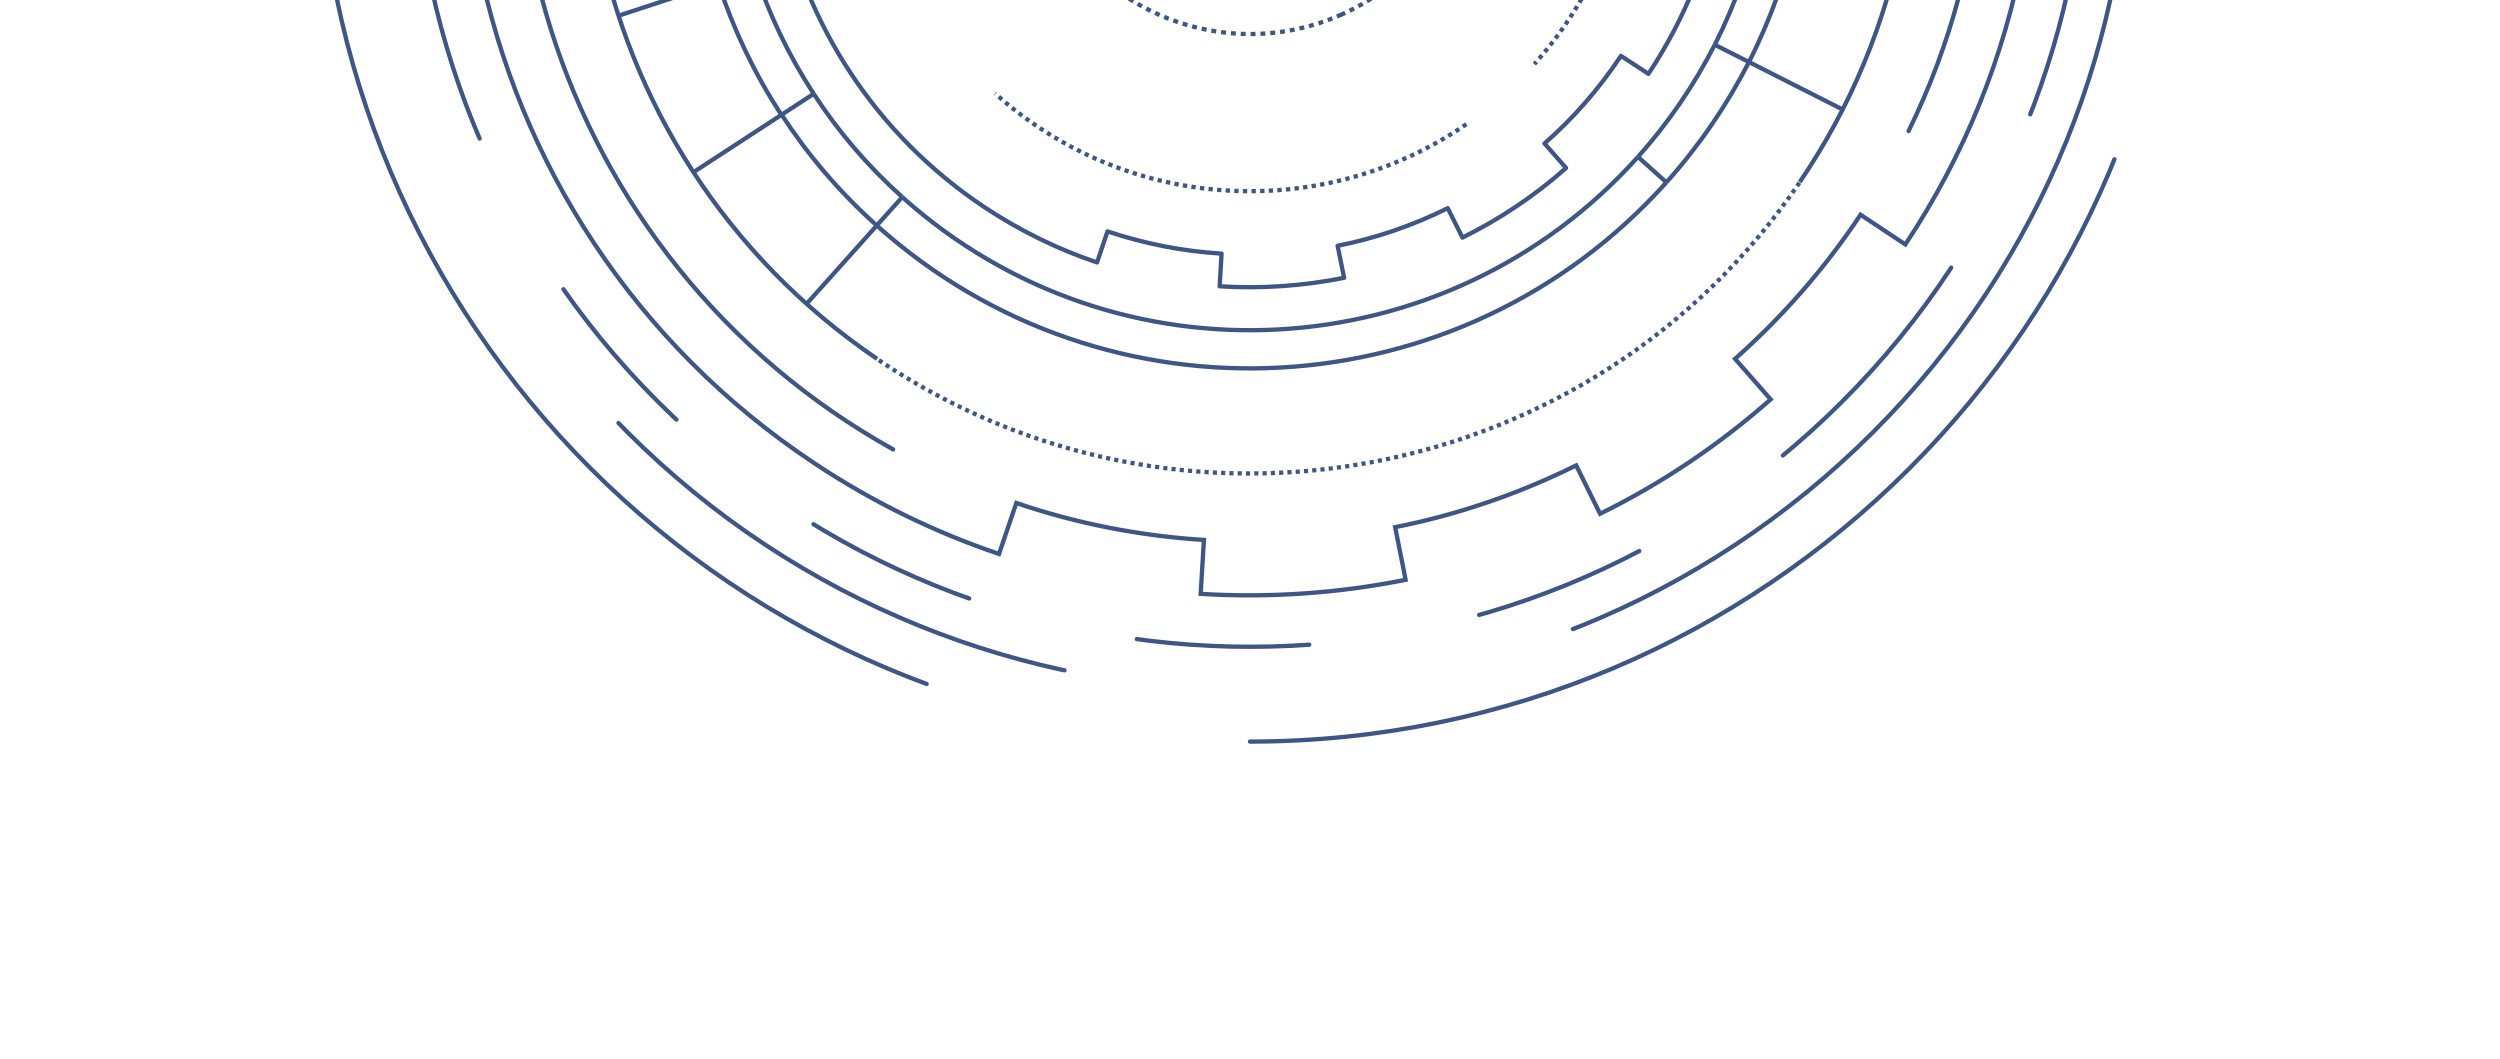 <svg width="609" height="258" viewBox="0 0 609 258" fill="none" xmlns="http://www.w3.org/2000/svg">
<path d="M448.79 97.79C528.479 18.101 528.479 -111.102 448.79 -190.791C369.1 -270.481 239.898 -270.481 160.209 -190.791C80.519 -111.102 80.519 18.101 160.209 97.79C239.898 177.479 369.1 177.479 448.79 97.79Z" stroke="#3E5685" stroke-width="1.052" stroke-miterlimit="10" stroke-linecap="round" stroke-dasharray="42.09 42.09"/>
<path d="M456.278 105.278C540.072 21.485 540.047 -114.397 456.222 -198.222C372.397 -282.047 236.515 -282.072 152.722 -198.278C68.928 -114.484 68.953 21.397 152.778 105.222C236.603 189.047 372.484 189.072 456.278 105.278Z" stroke="#3E5685" stroke-width="1.052" stroke-miterlimit="10" stroke-linecap="round" stroke-dasharray="126.05 126.05"/>
<path d="M304.502 180.65C429.953 180.65 531.651 78.952 531.651 -46.499C531.651 -171.95 429.953 -273.648 304.502 -273.648C179.051 -273.648 77.353 -171.95 77.353 -46.499C77.353 78.952 179.051 180.65 304.502 180.65Z" stroke="#3E5685" stroke-width="1.052" stroke-miterlimit="10" stroke-linecap="round" stroke-dasharray="269.39 269.39"/>
<path d="M391.445 -202.47C474.168 -156.451 506.731 -53.426 464.932 31.924" stroke="#3E5685" stroke-width="1.052" stroke-miterlimit="10" stroke-linecap="round"/>
<path d="M217.561 109.471C134.838 63.453 102.354 -39.572 144.074 -124.922" stroke="#3E5685" stroke-width="1.052" stroke-miterlimit="10" stroke-linecap="round"/>
<path d="M326.597 3.634C354.284 -8.561 366.843 -40.892 354.648 -68.579C342.453 -96.266 310.122 -108.824 282.435 -96.63C254.748 -84.435 242.19 -52.105 254.384 -24.417C266.579 3.27 298.91 15.829 326.597 3.634Z" stroke="#3E5685" stroke-width="1.052" stroke-miterlimit="10" stroke-dasharray="1.2 1.2"/>
<path d="M395.346 -180.416C469.31 -130.257 488.657 -29.62 438.419 44.344" stroke="#3E5685" stroke-width="1.052" stroke-miterlimit="10"/>
<path d="M213.658 87.417C139.694 37.258 120.347 -63.378 170.585 -137.343" stroke="#3E5685" stroke-width="1.052" stroke-miterlimit="10"/>
<path d="M438.339 44.504C388.1 118.389 287.384 137.576 213.499 87.338" stroke="#3E5685" stroke-width="1.052" stroke-miterlimit="10" stroke-dasharray="1.01 1.01"/>
<path d="M397.336 -40.13C395.983 -20.146 388.18 -0.48 373.77 15.603" stroke="#3E5685" stroke-width="1.052" stroke-miterlimit="10" stroke-dasharray="1.05 1.05"/>
<path d="M357.21 30.252C339.296 42.593 317.799 48.007 296.78 46.255C277.274 44.663 258.086 36.861 242.401 22.768" stroke="#3E5685" stroke-width="1.052" stroke-miterlimit="10" stroke-dasharray="1.05 1.05"/>
<path d="M339.137 -149.365L341.685 -156.929C351.16 -153.744 360.316 -149.285 368.994 -143.553C422.577 -107.964 437.147 -35.592 401.557 17.991L394.87 13.612C389.456 21.733 383.245 28.819 376.239 34.95L381.494 40.921C373.771 47.768 365.252 53.421 356.255 57.879L352.672 50.714C344.153 54.934 335.157 58.039 325.841 59.87L327.115 66.16L327.434 67.672C317.481 69.663 307.29 70.379 297.099 69.742L297.577 61.781C288.182 61.223 278.867 59.392 269.791 56.367L267.243 63.93C257.768 60.746 248.612 56.287 239.934 50.555C186.351 14.966 171.781 -57.407 207.37 -110.989L214.058 -106.61C219.472 -114.731 225.682 -121.817 232.689 -127.948L227.434 -133.919C235.157 -140.766 243.676 -146.419 252.673 -150.878L256.256 -143.712C264.775 -147.932 273.771 -151.037 283.087 -152.868L281.494 -160.671C291.447 -162.661 301.638 -163.378 311.829 -162.741L311.351 -154.779C320.666 -154.301 330.061 -152.47 339.137 -149.365Z" stroke="#3E5685" stroke-width="1.052" stroke-miterlimit="10" stroke-linecap="round" stroke-linejoin="round"/>
<path d="M361.43 -215.686L365.65 -228.107C381.175 -222.852 396.302 -215.527 410.554 -206.053C498.69 -147.534 522.655 -28.585 464.136 59.551L453.229 52.306C444.391 65.602 434.041 77.306 422.656 87.417L431.334 97.29C418.595 108.516 404.662 117.831 389.774 125.156L383.962 113.373C369.949 120.299 355.14 125.395 339.854 128.42L341.924 138.771L342.401 141.239C326.08 144.503 309.28 145.697 292.481 144.662L293.277 131.526C277.911 130.57 262.545 127.624 247.577 122.529L243.357 134.949C227.832 129.694 212.704 122.37 198.453 112.895C110.316 54.535 86.352 -64.413 144.95 -152.55L155.858 -145.305C164.695 -158.601 175.045 -170.304 186.431 -180.416L177.752 -190.288C190.491 -201.515 204.424 -210.83 219.313 -218.155L225.125 -206.371C239.137 -213.298 253.946 -218.393 269.233 -221.419L266.605 -234.317C282.927 -237.581 299.726 -238.776 316.526 -237.74L315.729 -224.604C331.096 -223.648 346.462 -220.702 361.43 -215.686Z" stroke="#3E5685" stroke-width="1.052" stroke-miterlimit="10"/>
<path d="M428.706 -20.385C426.477 -9.636 422.814 0.873 417.719 10.905" stroke="#3E5685" stroke-width="1.052" stroke-miterlimit="10"/>
<path d="M198.214 22.847C192.083 13.453 187.306 3.421 183.883 -7.009" stroke="#3E5685" stroke-width="1.052" stroke-miterlimit="10"/>
<path d="M219.79 48.007C211.351 40.443 204.106 31.924 198.214 22.847" stroke="#3E5685" stroke-width="1.052" stroke-miterlimit="10"/>
<path d="M219.79 48.007C271.94 94.822 352.194 90.443 399.009 38.214" stroke="#3E5685" stroke-width="1.052" stroke-miterlimit="10"/>
<path d="M417.718 10.905C412.782 20.538 406.571 29.774 399.008 38.214" stroke="#3E5685" stroke-width="1.052" stroke-miterlimit="10"/>
<path d="M174.965 -4.143C178.627 7.083 183.723 17.832 190.331 27.943" stroke="#3E5685" stroke-width="1.052" stroke-miterlimit="10"/>
<path d="M405.935 44.424C355.696 100.475 269.55 105.172 213.579 54.933" stroke="#3E5685" stroke-width="1.052" stroke-miterlimit="10"/>
<path d="M213.58 54.934C204.503 46.813 196.781 37.736 190.411 27.943" stroke="#3E5685" stroke-width="1.052" stroke-miterlimit="10"/>
<path d="M437.862 -18.474C435.473 -6.929 431.492 4.376 426.078 15.045" stroke="#3E5685" stroke-width="1.052" stroke-miterlimit="10"/>
<path d="M405.937 44.424C414.058 35.347 420.745 25.475 426.08 15.045" stroke="#3E5685" stroke-width="1.052" stroke-miterlimit="10"/>
<path d="M405.935 44.424L399.008 38.214" stroke="#3E5685" stroke-width="1.052" stroke-miterlimit="10"/>
<path d="M426.079 15.124L417.719 10.905" stroke="#3E5685" stroke-width="1.052" stroke-miterlimit="10"/>
<path d="M426.078 15.125L448.849 26.669" stroke="#3E5685" stroke-width="1.052" stroke-miterlimit="10"/>
<path d="M174.966 -4.143L150.683 3.819" stroke="#3E5685" stroke-width="1.052" stroke-miterlimit="10"/>
<path d="M190.411 27.943L198.214 22.847" stroke="#3E5685" stroke-width="1.052" stroke-miterlimit="10"/>
<path d="M196.463 74.041L213.581 54.933" stroke="#3E5685" stroke-width="1.052" stroke-miterlimit="10"/>
<path d="M190.412 27.943L168.915 41.956" stroke="#3E5685" stroke-width="1.052" stroke-miterlimit="10"/>
<path d="M219.789 48.007L213.579 54.933" stroke="#3E5685" stroke-width="1.052" stroke-miterlimit="10"/>
</svg>
